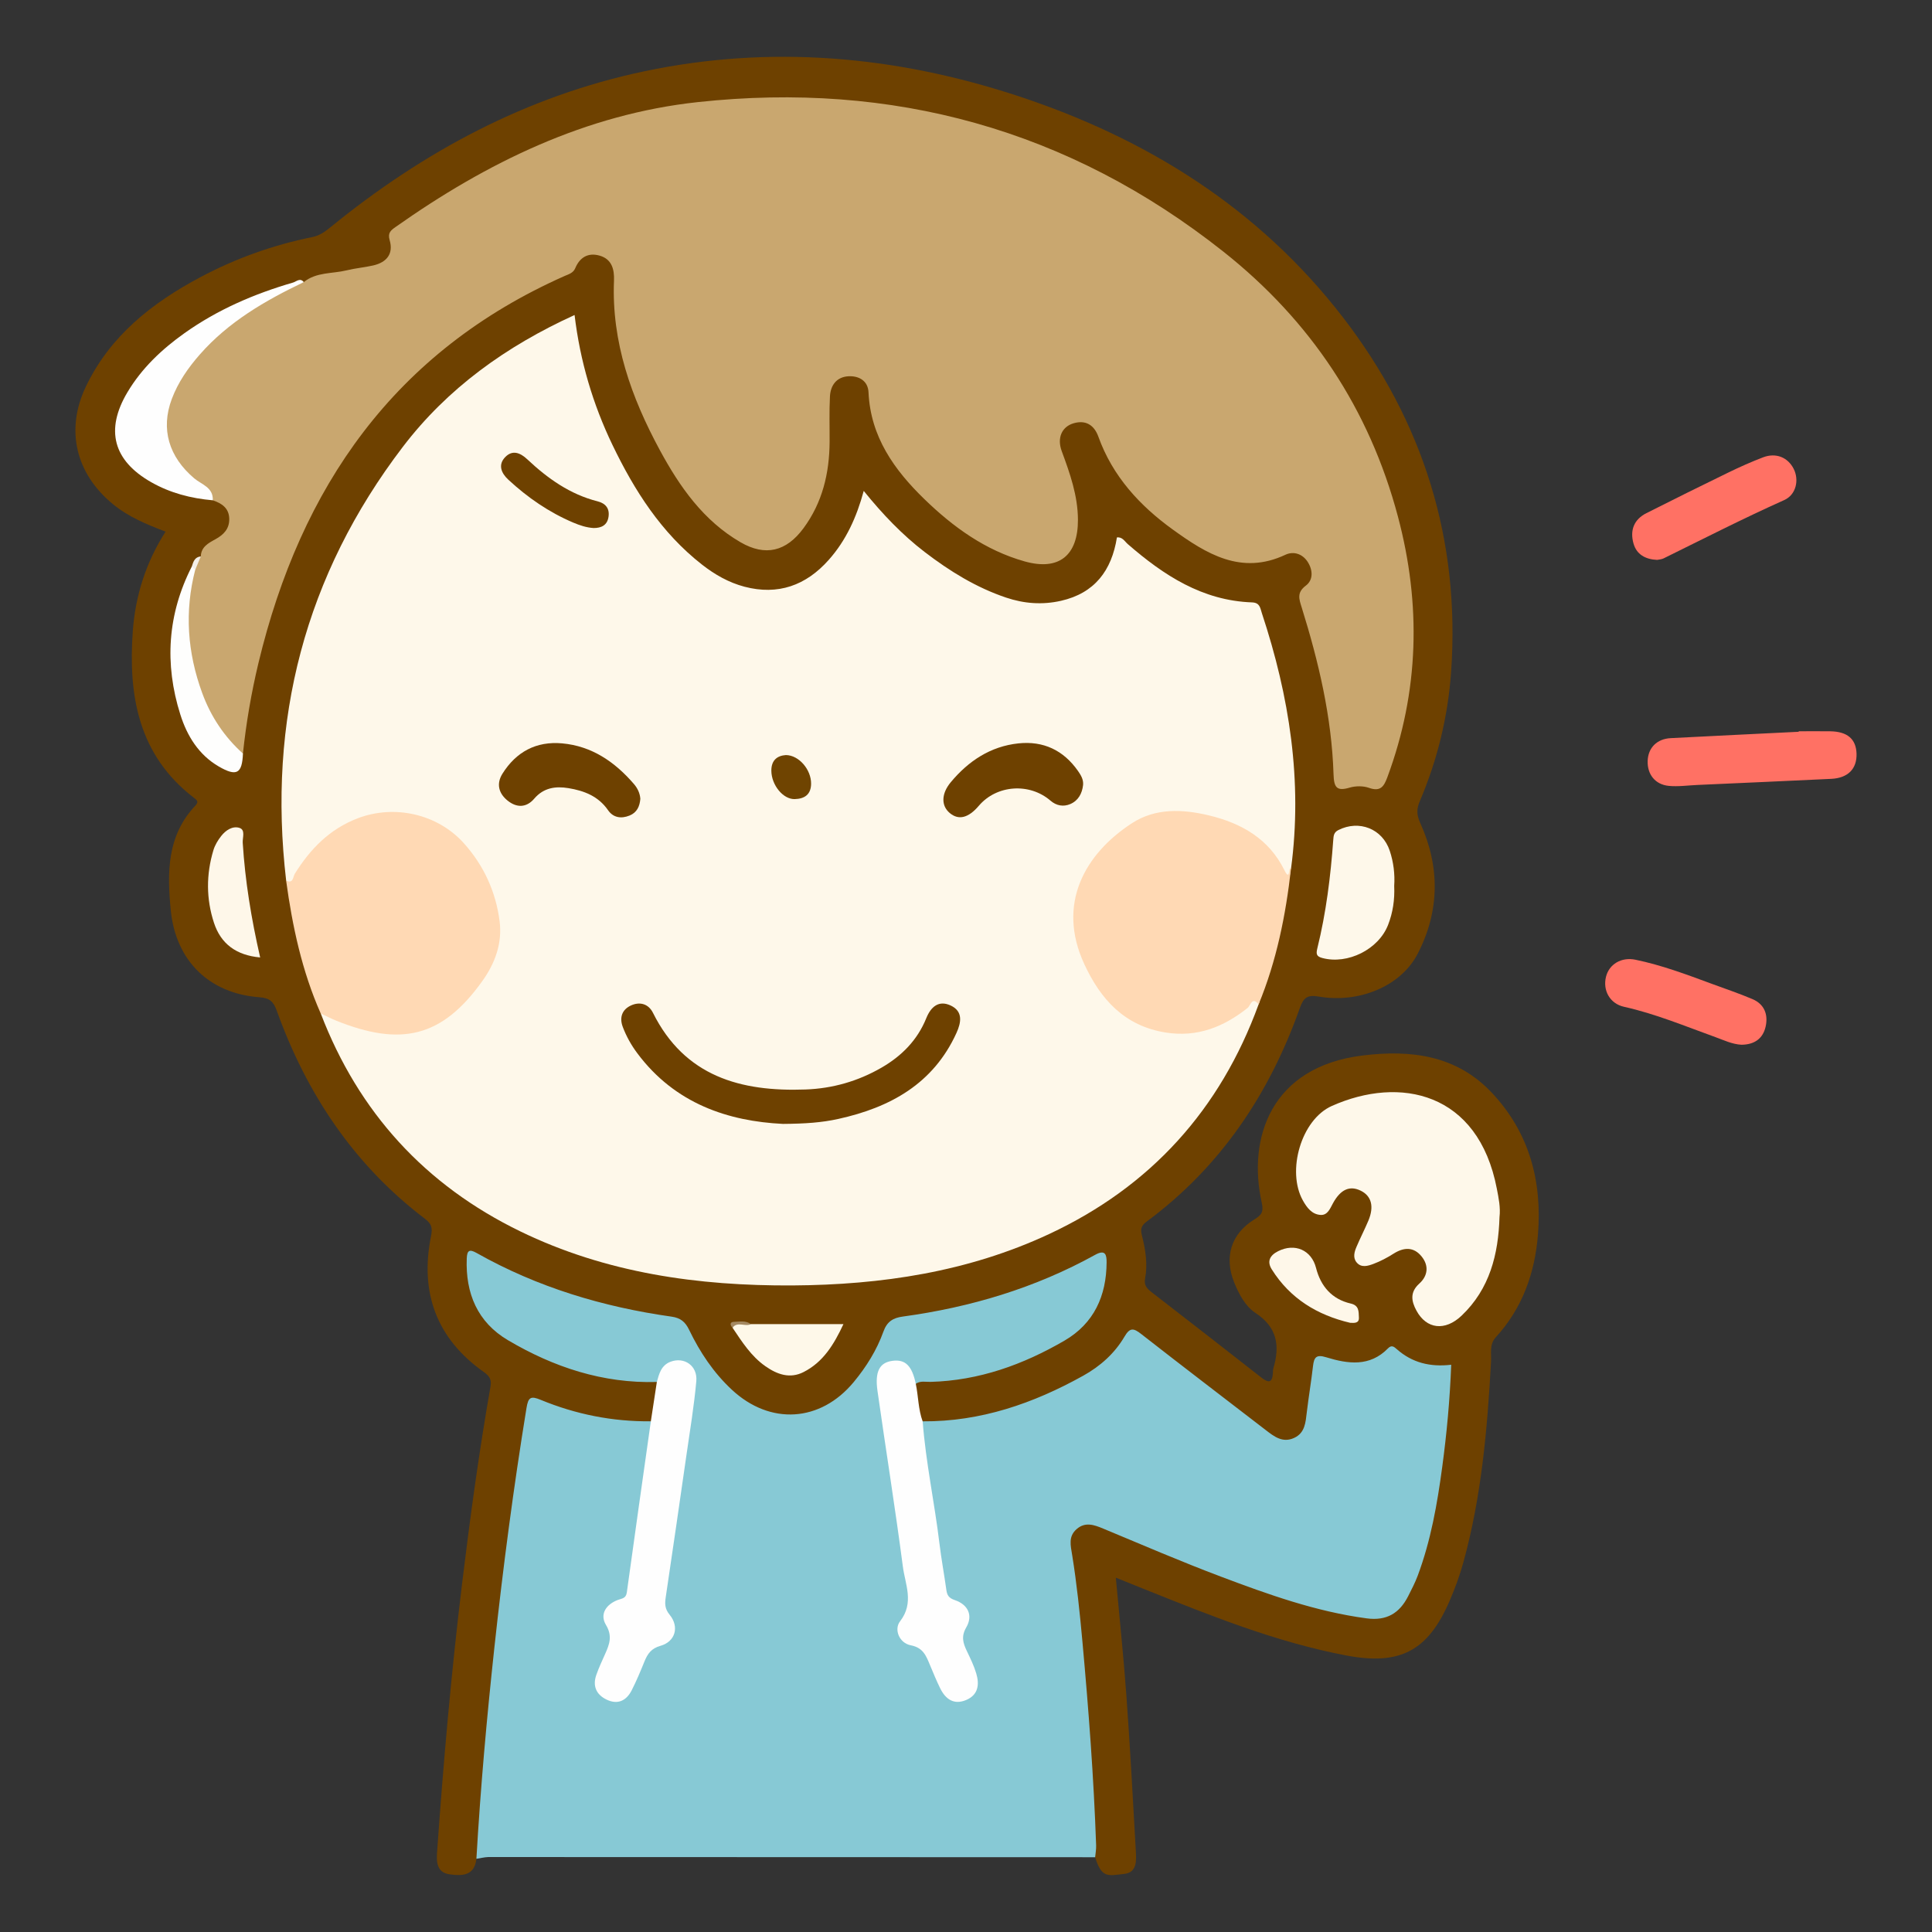 <?xml version="1.0" encoding="utf-8"?>
<!-- Generator: Adobe Illustrator 16.0.0, SVG Export Plug-In . SVG Version: 6.00 Build 0)  -->
<!DOCTYPE svg PUBLIC "-//W3C//DTD SVG 1.1//EN" "http://www.w3.org/Graphics/SVG/1.1/DTD/svg11.dtd">
<svg version="1.1" id="Layer_1" xmlns="http://www.w3.org/2000/svg" xmlns:xlink="http://www.w3.org/1999/xlink" x="0px" y="0px"
	 width="85px" height="85px" viewBox="0 0 85 85" enable-background="new 0 0 85 85" xml:space="preserve">
<rect x="0" y="0" width="85" height="85" fill="#333333" stroke="none"/>
<g id="Layer_1_1_">
	<g>
		<g>
			<path fill="#6E4100" d="M20.96,81.779c-0.084,0.761-0.636,0.758-1.181,0.683c-0.559-0.077-0.58-0.535-0.55-0.966
				c0.278-3.95,0.624-7.896,1.101-11.827c0.352-2.898,0.745-5.792,1.25-8.668c0.054-0.306-0.042-0.459-0.298-0.641
				c-2.082-1.474-2.816-3.497-2.32-5.97c0.072-0.359,0.034-0.542-0.258-0.763c-3.128-2.372-5.211-5.499-6.528-9.161
				c-0.145-0.403-0.308-0.557-0.77-0.592c-2.205-0.165-3.672-1.608-3.892-3.817c-0.163-1.651-0.175-3.29,1.083-4.615
				c0.167-0.176,0.061-0.246-0.079-0.353c-2.43-1.874-2.879-4.484-2.676-7.314c0.113-1.562,0.575-3.031,1.443-4.386
				c-0.844-0.32-1.634-0.65-2.31-1.203c-1.64-1.342-2.11-3.267-1.196-5.18c1.068-2.236,2.917-3.686,5.047-4.817
				c1.549-0.823,3.19-1.411,4.911-1.758c0.325-0.065,0.559-0.236,0.801-0.433c4.09-3.332,8.638-5.776,13.823-6.865
				c5.537-1.163,11.011-0.681,16.362,1.07c5.719,1.872,10.666,4.959,14.373,9.774c3.519,4.57,5.15,9.773,4.749,15.558
				c-0.137,1.974-0.6,3.886-1.378,5.711c-0.148,0.347-0.146,0.603,0.021,0.969c0.872,1.923,0.855,3.875-0.118,5.751
				c-0.735,1.419-2.569,2.186-4.352,1.878c-0.501-0.086-0.669,0.049-0.829,0.502c-1.339,3.779-3.486,6.988-6.738,9.397
				c-0.232,0.172-0.286,0.32-0.213,0.605c0.158,0.622,0.263,1.263,0.141,1.905c-0.058,0.302,0.092,0.446,0.293,0.602
				c1.61,1.247,3.221,2.493,4.822,3.751c0.338,0.266,0.486,0.217,0.509-0.211c0.004-0.065,0.003-0.135,0.021-0.197
				c0.292-0.989,0.172-1.803-0.785-2.432c-0.447-0.293-0.729-0.823-0.94-1.345c-0.448-1.11-0.14-2.134,0.875-2.763
				c0.317-0.196,0.433-0.321,0.337-0.749c-0.629-2.836,0.401-5.972,4.432-6.471c2.133-0.264,4.137-0.016,5.693,1.639
				c1.645,1.748,2.218,3.888,2.028,6.242c-0.136,1.694-0.685,3.237-1.854,4.514c-0.294,0.321-0.189,0.713-0.21,1.076
				c-0.163,2.964-0.419,5.915-1.207,8.791c-0.162,0.594-0.376,1.179-0.621,1.744c-0.951,2.194-2.179,2.836-4.536,2.391
				c-3.103-0.588-6.012-1.766-8.925-2.933c-0.386-0.155-0.771-0.312-1.219-0.492c0.162,1.785,0.344,3.498,0.467,5.215
				c0.162,2.251,0.284,4.504,0.41,6.756c0.023,0.434,0.085,0.996-0.503,1.062c-0.71,0.079-0.998,0.205-1.282-0.729
				c-0.138-0.161-0.181-0.353-0.178-0.557c0.026-1.816-0.159-3.622-0.286-5.429c-0.17-2.426-0.373-4.852-0.722-7.26
				c-0.073-0.506-0.142-0.973,0.316-1.33c0.479-0.373,0.964-0.212,1.44,0.005c2.623,1.19,5.308,2.225,8.054,3.095
				c1.056,0.334,2.126,0.609,3.229,0.749c0.896,0.114,1.475-0.258,1.858-1.054c0.319-0.663,0.562-1.349,0.742-2.058
				c0.595-2.348,0.807-4.75,0.991-7.155c0.022-0.286-0.092-0.411-0.359-0.438c-0.627-0.065-1.208-0.265-1.74-0.605
				c-0.207-0.133-0.411-0.142-0.617,0.01c-0.659,0.486-1.394,0.489-2.158,0.342c-0.735-0.141-0.735-0.13-0.862,0.633
				c-0.09,0.546-0.148,1.096-0.237,1.643c-0.189,1.172-0.994,1.529-1.953,0.831c-1.772-1.289-3.518-2.614-5.229-3.985
				c-0.603-0.482-0.608-0.484-1.094,0.115c-0.267,0.329-0.547,0.645-0.895,0.885c-2.157,1.493-4.536,2.373-7.161,2.557
				c-0.263,0.019-0.533,0.024-0.784-0.096c-0.383-0.477-0.376-1.036-0.341-1.601c0.124-0.387,0.456-0.363,0.764-0.381
				c1.958-0.113,3.775-0.692,5.494-1.621c1.182-0.639,1.846-1.617,2.021-2.938c0.025-0.195,0.1-0.414-0.066-0.568
				c-0.188-0.175-0.379-0.012-0.546,0.074c-2.521,1.307-5.196,2.126-8.006,2.514c-0.436,0.061-0.711,0.283-0.879,0.701
				c-0.314,0.784-0.757,1.502-1.297,2.153c-1.53,1.845-3.872,1.956-5.6,0.301c-0.762-0.73-1.366-1.568-1.859-2.488
				c-0.221-0.412-0.523-0.625-0.977-0.691c-2.805-0.412-5.475-1.248-7.993-2.559c-0.484-0.252-0.577-0.19-0.539,0.362
				c0.09,1.276,0.652,2.312,1.757,2.961c1.799,1.056,3.735,1.718,5.843,1.8c0.239,0.01,0.495-0.013,0.67,0.212
				c0.114,0.628,0.065,1.225-0.339,1.752c-0.84,0.305-1.664,0.029-2.485-0.097c-0.634-0.097-1.244-0.312-1.854-0.518
				c-0.853-0.289-0.897-0.267-1.032,0.59c-0.352,2.23-0.672,4.466-0.947,6.707c-0.428,3.492-0.744,6.995-1.051,10.5
				C21.219,80.452,21.377,81.162,20.96,81.779"/>
			<path fill="#87C9D5" d="M20.96,81.779c0.179-3.113,0.458-6.219,0.793-9.318c0.381-3.517,0.841-7.024,1.411-10.518
				c0.077-0.473,0.188-0.536,0.619-0.358c1.55,0.641,3.169,0.963,4.85,0.946c0.217,0.196,0.157,0.444,0.121,0.683
				c-0.312,2.104-0.626,4.206-0.913,6.312c-0.067,0.497-0.166,0.939-0.724,1.155c-0.297,0.114-0.398,0.458-0.261,0.74
				c0.292,0.6,0.072,1.118-0.167,1.648c-0.1,0.222-0.216,0.438-0.26,0.681c-0.066,0.364,0.03,0.673,0.383,0.832
				c0.382,0.171,0.634-0.038,0.82-0.353c0.136-0.229,0.26-0.467,0.351-0.716c0.209-0.576,0.483-1.07,1.088-1.352
				c0.389-0.181,0.529-0.579,0.265-0.953c-0.336-0.477-0.247-0.968-0.176-1.47c0.391-2.74,0.806-5.477,1.214-8.215
				c0.01-0.065,0.026-0.131,0.033-0.196c0.041-0.44,0.159-0.93-0.354-1.171c-0.523-0.245-0.75,0.187-0.996,0.528
				c-0.039,0.055-0.099,0.087-0.158,0.117c-2.375,0.069-4.54-0.65-6.551-1.838c-1.341-0.792-1.873-2.061-1.813-3.598
				c0.015-0.351,0.114-0.42,0.434-0.239c2.671,1.508,5.555,2.374,8.578,2.801c0.391,0.055,0.603,0.227,0.774,0.585
				c0.473,0.98,1.072,1.882,1.878,2.631c1.685,1.568,3.896,1.43,5.361-0.338c0.555-0.67,1.013-1.404,1.306-2.219
				c0.159-0.442,0.419-0.604,0.854-0.663c2.982-0.407,5.826-1.257,8.468-2.719c0.453-0.25,0.5,0.019,0.498,0.332
				c-0.007,1.474-0.553,2.69-1.855,3.447c-1.817,1.056-3.758,1.757-5.892,1.814c-0.216,0.006-0.445-0.058-0.646,0.083
				c-0.275-0.011-0.245-0.273-0.34-0.428c-0.173-0.278-0.404-0.413-0.724-0.329c-0.321,0.086-0.464,0.331-0.463,0.648
				c0.002,0.6,0.126,1.188,0.217,1.777c0.384,2.47,0.74,4.943,1.1,7.416c0.058,0.403,0.022,0.78-0.165,1.159
				c-0.299,0.603-0.201,0.897,0.397,1.163c0.356,0.158,0.556,0.405,0.704,0.743c0.161,0.364,0.291,0.743,0.483,1.093
				c0.193,0.351,0.463,0.648,0.901,0.453c0.423-0.188,0.422-0.579,0.317-0.972c-0.04-0.15-0.092-0.298-0.16-0.437
				c-0.277-0.568-0.47-1.131-0.217-1.779c0.125-0.32-0.033-0.627-0.352-0.773c-0.422-0.194-0.549-0.551-0.605-0.959
				c-0.297-2.125-0.606-4.247-0.927-6.369c-0.039-0.259-0.078-0.531,0.133-0.753c2.551,0.017,4.871-0.786,7.067-2.009
				c0.747-0.415,1.381-0.98,1.813-1.717c0.24-0.411,0.401-0.378,0.734-0.118c1.813,1.418,3.646,2.813,5.47,4.219
				c0.374,0.289,0.75,0.589,1.261,0.354c0.479-0.221,0.502-0.68,0.556-1.126c0.081-0.681,0.195-1.357,0.274-2.038
				c0.045-0.381,0.142-0.519,0.579-0.384c0.952,0.293,1.918,0.432,2.722-0.394c0.158-0.163,0.268-0.066,0.389,0.041
				c0.673,0.594,1.464,0.79,2.39,0.682c-0.058,1.521-0.195,3.017-0.396,4.503c-0.218,1.623-0.501,3.236-1.078,4.779
				c-0.116,0.31-0.271,0.605-0.42,0.901c-0.382,0.75-0.946,1.094-1.83,0.975c-2.234-0.299-4.334-1.054-6.422-1.841
				c-1.736-0.655-3.442-1.39-5.156-2.104c-0.408-0.171-0.8-0.312-1.178,0.018c-0.37,0.324-0.267,0.708-0.195,1.15
				c0.204,1.266,0.336,2.544,0.452,3.821c0.27,2.976,0.497,5.954,0.601,8.94c0.007,0.174-0.027,0.35-0.043,0.525
				c-8.9-0.003-17.801-0.007-26.701-0.008C21.309,81.708,21.134,81.755,20.96,81.779"/>
			<path fill="#FF7164" d="M79.136,32.173c0.464,0,0.928-0.006,1.393,0.001c0.748,0.012,1.131,0.342,1.151,0.982
				c0.021,0.67-0.376,1.075-1.114,1.11c-1.965,0.094-3.931,0.181-5.896,0.269c-0.419,0.019-0.842,0.081-1.255,0.04
				c-0.598-0.06-0.943-0.51-0.925-1.096c0.019-0.578,0.406-0.973,1.016-1.004c1.876-0.098,3.753-0.187,5.63-0.28
				C79.135,32.188,79.135,32.181,79.136,32.173"/>
		</g>
	</g>
	<path fill="#FF7164" d="M72.904,24.633c-0.521-0.026-0.9-0.241-1.036-0.719c-0.163-0.574,0.012-1.058,0.568-1.338
		c1.202-0.606,2.408-1.206,3.619-1.794c0.496-0.241,1.002-0.466,1.517-0.663c0.562-0.213,1.085,0.001,1.342,0.507
		c0.249,0.489,0.109,1.139-0.413,1.374c-1.794,0.804-3.543,1.697-5.305,2.565C73.101,24.613,72.983,24.616,72.904,24.633"/>
	<path fill="#FF7164" d="M76.615,45.964c-0.407-0.021-0.77-0.2-1.142-0.334c-1.329-0.479-2.634-1.026-4.022-1.335
		c-0.626-0.139-0.943-0.723-0.793-1.324c0.137-0.548,0.673-0.876,1.296-0.747c1.15,0.238,2.248,0.649,3.347,1.056
		c0.602,0.222,1.21,0.426,1.799,0.676c0.523,0.222,0.698,0.675,0.582,1.204C77.562,45.707,77.171,45.961,76.615,45.964"/>
	<path fill="#FEF8EA" d="M55.373,44.19c-1.688,4.629-4.747,8.015-9.214,10.102c-3.574,1.669-7.383,2.237-11.287,2.262
		c-4.153,0.024-8.205-0.542-11.986-2.381c-4.181-2.033-7.11-5.236-8.775-9.585c0.263-0.138,0.472,0.032,0.682,0.134
		c0.441,0.216,0.911,0.33,1.382,0.456c2.038,0.541,3.527-0.285,4.726-1.861c0.91-1.198,1.173-2.492,0.628-3.932
		c-0.51-1.344-1.222-2.516-2.591-3.13c-1.921-0.862-3.873-0.113-5.09,1.284c-0.29,0.333-0.531,0.708-0.782,1.071
		c-0.108,0.157-0.221,0.436-0.476,0.136c-0.824-7.045,0.827-13.441,5.135-19.089c1.966-2.577,4.545-4.427,7.554-5.798
		c0.243,2.029,0.804,3.92,1.666,5.714c0.967,2.01,2.15,3.867,3.939,5.266c0.562,0.44,1.179,0.792,1.87,0.974
		c1.475,0.388,2.705-0.054,3.703-1.176c0.765-0.858,1.229-1.878,1.544-3.039c0.82,1.015,1.687,1.926,2.689,2.694
		c1.094,0.837,2.255,1.555,3.571,1.999c0.796,0.269,1.601,0.327,2.418,0.142c1.483-0.336,2.23-1.333,2.461-2.788
		c0.241-0.03,0.338,0.171,0.478,0.293c1.579,1.374,3.283,2.487,5.466,2.565c0.353,0.013,0.359,0.251,0.434,0.476
		c1.211,3.657,1.796,7.385,1.282,11.239c-0.097,0.112,0.039,0.346-0.171,0.38c-0.148,0.024-0.22-0.133-0.279-0.245
		c-0.932-1.74-2.543-2.311-4.354-2.466c-1.055-0.09-2.008,0.268-2.8,0.988c-1.344,1.223-2.157,2.676-1.643,4.538
		c0.554,2.001,1.676,3.525,3.893,3.865c1.204,0.186,2.26-0.251,3.21-0.97c0.175-0.132,0.31-0.331,0.534-0.381
		C55.423,43.873,55.46,43.997,55.373,44.19"/>
	<path fill="#C9A76F" d="M8.835,24.479c0.012-0.418,0.338-0.587,0.635-0.75c0.374-0.204,0.628-0.467,0.616-0.912
		c-0.013-0.466-0.331-0.672-0.723-0.806c-0.451-0.544-1.085-0.891-1.523-1.458c-0.787-1.019-0.823-2.112-0.357-3.246
		c0.418-1.018,1.108-1.854,1.931-2.574c1.169-1.023,2.412-1.928,3.953-2.323c0.552-0.447,1.251-0.361,1.883-0.516
		c0.385-0.095,0.785-0.127,1.172-0.216c0.59-0.136,0.897-0.508,0.721-1.114c-0.094-0.324,0.055-0.432,0.266-0.581
		c4.017-2.836,8.37-4.959,13.294-5.491c8.558-0.924,16.324,1.197,23.118,6.577c3.835,3.036,6.422,6.921,7.681,11.653
		c1.028,3.863,0.938,7.698-0.464,11.474c-0.152,0.41-0.305,0.645-0.807,0.467c-0.256-0.091-0.59-0.088-0.854-0.01
		c-0.589,0.176-0.688-0.033-0.707-0.591c-0.08-2.515-0.655-4.944-1.4-7.335c-0.115-0.367-0.227-0.655,0.183-0.963
		c0.319-0.24,0.317-0.66,0.09-1.027c-0.238-0.384-0.643-0.492-0.987-0.331c-1.952,0.919-3.491-0.05-4.958-1.108
		c-1.45-1.046-2.65-2.345-3.273-4.083c-0.182-0.508-0.55-0.749-1.088-0.593c-0.521,0.151-0.741,0.645-0.524,1.23
		c0.361,0.978,0.707,1.952,0.712,3.015c0.006,1.57-0.831,2.258-2.345,1.833c-1.725-0.485-3.144-1.51-4.409-2.738
		c-1.329-1.289-2.37-2.743-2.46-4.7c-0.022-0.503-0.416-0.732-0.883-0.707c-0.522,0.029-0.789,0.398-0.814,0.888
		c-0.035,0.663-0.011,1.329-0.015,1.993c-0.008,1.382-0.313,2.672-1.15,3.806c-0.756,1.023-1.676,1.25-2.771,0.614
		c-1.631-0.947-2.673-2.436-3.544-4.044c-1.258-2.323-2.132-4.763-2.021-7.464c0.021-0.498-0.096-0.954-0.643-1.104
		c-0.499-0.138-0.864,0.081-1.062,0.557c-0.089,0.213-0.29,0.264-0.468,0.342C17.363,15.46,13.23,21.42,11.37,29.174
		c-0.314,1.311-0.541,2.639-0.682,3.981c-0.233,0.059-0.384-0.085-0.509-0.237c-1.906-2.31-2.531-4.901-1.704-7.808
		C8.582,24.892,8.644,24.648,8.835,24.479"/>
	<path fill="#FFD9B4" d="M55.373,44.19c-0.286-0.372-0.362,0.062-0.479,0.152c-1.062,0.843-2.22,1.305-3.607,1.085
		c-1.809-0.287-2.863-1.454-3.583-3.011c-1.226-2.653,0.029-4.851,2.092-6.195c1.04-0.678,2.23-0.625,3.391-0.347
		c1.427,0.34,2.64,1.032,3.316,2.401c0.274,0.557,0.171-0.195,0.296-0.06C56.568,40.266,56.164,42.274,55.373,44.19"/>
	<path fill="#FFD9B4" d="M12.589,38.746c0.321,0.145,0.298-0.171,0.382-0.306c0.683-1.094,1.536-1.972,2.779-2.443
		c1.593-0.604,3.489-0.2,4.658,1.102c0.876,0.976,1.411,2.142,1.574,3.444c0.119,0.959-0.202,1.836-0.757,2.613
		c-1.778,2.494-3.591,2.898-6.453,1.741c-0.226-0.092-0.441-0.205-0.662-0.309C13.285,42.724,12.864,40.754,12.589,38.746"/>
	<path fill="#FEF8EA" d="M65.972,53.55c-0.05,1.636-0.43,3.155-1.665,4.331c-0.733,0.698-1.549,0.595-1.988-0.217
		c-0.228-0.418-0.295-0.813,0.125-1.192c0.38-0.343,0.426-0.789,0.104-1.189c-0.349-0.435-0.783-0.415-1.241-0.125
		c-0.277,0.176-0.574,0.333-0.881,0.448c-0.24,0.09-0.535,0.184-0.741-0.066c-0.174-0.211-0.098-0.468-0.001-0.693
		c0.164-0.386,0.357-0.759,0.52-1.146c0.259-0.62,0.134-1.083-0.335-1.314c-0.484-0.239-0.888-0.06-1.221,0.546
		c-0.128,0.231-0.234,0.535-0.542,0.519c-0.387-0.02-0.611-0.323-0.787-0.64c-0.717-1.286-0.078-3.55,1.273-4.153
		c2.997-1.339,6.445-0.615,7.262,3.637C65.933,52.704,66.022,53.121,65.972,53.55"/>
	<path fill="#FEFEFE" d="M28.898,60.804c0.101-0.365,0.191-0.737,0.603-0.893c0.604-0.228,1.195,0.176,1.134,0.856
		c-0.099,1.097-0.281,2.186-0.438,3.276c-0.297,2.073-0.597,4.146-0.906,6.219c-0.044,0.293-0.047,0.515,0.17,0.78
		c0.436,0.531,0.252,1.183-0.402,1.367c-0.409,0.116-0.567,0.351-0.705,0.688c-0.174,0.43-0.353,0.859-0.563,1.271
		c-0.232,0.456-0.612,0.643-1.101,0.409c-0.462-0.222-0.627-0.605-0.451-1.098c0.11-0.312,0.251-0.612,0.386-0.915
		c0.188-0.421,0.329-0.787,0.034-1.276c-0.282-0.471,0.006-0.895,0.512-1.093c0.185-0.071,0.369-0.061,0.407-0.336
		c0.345-2.511,0.703-5.021,1.057-7.53C28.722,61.955,28.81,61.379,28.898,60.804"/>
	<path fill="#FEFEFE" d="M40.594,62.538c0.138,1.808,0.523,3.58,0.739,5.377c0.082,0.679,0.208,1.352,0.302,2.029
		c0.032,0.238,0.104,0.363,0.371,0.453c0.59,0.199,0.81,0.68,0.505,1.203c-0.235,0.402-0.137,0.697,0.03,1.046
		c0.152,0.319,0.31,0.641,0.41,0.978c0.146,0.486,0.09,0.945-0.446,1.17c-0.531,0.223-0.897-0.03-1.133-0.501
		c-0.168-0.336-0.308-0.686-0.454-1.031c-0.169-0.401-0.294-0.77-0.848-0.876c-0.511-0.098-0.744-0.702-0.473-1.052
		c0.634-0.818,0.229-1.619,0.126-2.405c-0.338-2.581-0.75-5.153-1.117-7.731c-0.123-0.865,0.094-1.255,0.664-1.328
		c0.563-0.072,0.854,0.217,1.022,1.016C40.405,61.434,40.398,62.004,40.594,62.538"/>
	<path fill="#FEFEFE" d="M13.366,12.412c-1.7,0.813-3.315,1.747-4.578,3.188c-0.513,0.585-0.952,1.217-1.228,1.949
		c-0.5,1.327-0.13,2.552,0.986,3.497c0.317,0.269,0.844,0.394,0.816,0.965c-0.957-0.083-1.871-0.319-2.71-0.797
		c-1.674-0.952-2.028-2.302-1.049-3.95c0.633-1.066,1.515-1.896,2.514-2.607c1.454-1.034,3.07-1.73,4.776-2.226
		C13.032,12.393,13.203,12.205,13.366,12.412"/>
	<path fill="#FEF8EA" d="M61.339,38.974c0.027,0.609-0.058,1.175-0.269,1.717c-0.419,1.081-1.78,1.755-2.891,1.458
		c-0.258-0.068-0.284-0.173-0.223-0.422c0.388-1.569,0.585-3.168,0.702-4.777c0.014-0.183,0.024-0.33,0.225-0.431
		c0.911-0.459,1.937-0.06,2.26,0.911C61.312,37.938,61.374,38.465,61.339,38.974"/>
	<path fill="#FEFEFD" d="M8.588,25.071c-0.475,1.836-0.343,3.639,0.305,5.411c0.379,1.038,0.973,1.932,1.796,2.672
		c-0.036,0.884-0.278,1.024-1.064,0.568c-0.887-0.515-1.396-1.35-1.691-2.285c-0.706-2.232-0.566-4.42,0.51-6.523
		C8.567,24.896,8.645,24.921,8.588,25.071"/>
	<path fill="#FEF7E9" d="M11.446,42.124c-1.061-0.096-1.732-0.606-2.033-1.526c-0.344-1.049-0.345-2.127-0.025-3.19
		c0.067-0.226,0.199-0.444,0.347-0.631c0.196-0.25,0.498-0.449,0.799-0.354c0.275,0.087,0.13,0.431,0.145,0.657
		C10.784,38.756,11.054,40.408,11.446,42.124"/>
	<path fill="#FEF8E9" d="M33.036,58.256c1.321,0,2.643,0,4.072,0c-0.421,0.9-0.892,1.672-1.756,2.11
		c-0.601,0.305-1.16,0.104-1.674-0.255c-0.63-0.439-1.033-1.076-1.451-1.698C32.43,58.01,32.762,58.28,33.036,58.256"/>
	<path fill="#FEF7E9" d="M59.4,58.198c-1.449-0.341-2.642-1.068-3.447-2.35c-0.215-0.341-0.098-0.611,0.277-0.8
		c0.741-0.373,1.471-0.047,1.67,0.735c0.205,0.804,0.694,1.377,1.529,1.568c0.374,0.085,0.344,0.364,0.357,0.61
		C59.802,58.221,59.594,58.209,59.4,58.198"/>
	<path fill="#A48963" d="M33.036,58.256c-0.254,0.131-0.585-0.135-0.809,0.157c-0.124-0.125-0.113-0.255,0.065-0.258
		C32.541,58.15,32.808,58.085,33.036,58.256"/>
	<path fill="#F4F0E9" d="M8.588,25.071c-0.049-0.052-0.098-0.104-0.146-0.156c0.062-0.208,0.129-0.41,0.393-0.436
		C8.753,24.677,8.671,24.874,8.588,25.071"/>
	<path fill="#6E4100" d="M34.445,49.447c-2.394-0.117-4.744-0.88-6.407-3.11c-0.265-0.354-0.481-0.74-0.639-1.158
		c-0.16-0.427-0.02-0.769,0.364-0.944c0.379-0.173,0.763-0.078,0.964,0.324c1.398,2.802,3.862,3.479,6.714,3.374
		c1.19-0.043,2.311-0.365,3.344-0.962c0.886-0.512,1.577-1.21,1.967-2.174c0.202-0.501,0.549-0.807,1.078-0.557
		c0.541,0.255,0.463,0.738,0.252,1.202c-1.02,2.244-2.92,3.284-5.203,3.787C36.164,49.387,35.436,49.44,34.445,49.447"/>
	<path fill="#6E4100" d="M28.172,35.143c-0.026,0.33-0.147,0.605-0.473,0.737c-0.368,0.149-0.719,0.097-0.947-0.234
		c-0.427-0.618-1.052-0.857-1.743-0.971c-0.569-0.093-1.092-0.021-1.505,0.463c-0.346,0.405-0.776,0.407-1.176,0.082
		c-0.391-0.317-0.498-0.739-0.223-1.179c0.604-0.966,1.491-1.439,2.628-1.336c1.306,0.119,2.313,0.813,3.151,1.781
		C28.045,34.671,28.153,34.89,28.172,35.143"/>
	<path fill="#6E4100" d="M47.651,34.537c-0.042,0.376-0.213,0.688-0.562,0.838c-0.3,0.129-0.611,0.076-0.87-0.148
		c-0.925-0.8-2.37-0.698-3.155,0.224c-0.459,0.54-0.892,0.646-1.282,0.316c-0.383-0.324-0.369-0.854,0.051-1.356
		c0.779-0.933,1.742-1.573,2.97-1.705c1.103-0.118,1.989,0.303,2.628,1.218C47.557,34.107,47.674,34.297,47.651,34.537"/>
	<path fill="#6E4100" d="M26.113,23.231c-0.317-0.02-0.609-0.119-0.895-0.24c-1.068-0.454-2.009-1.103-2.856-1.889
		c-0.31-0.287-0.459-0.651-0.139-0.987c0.319-0.334,0.662-0.203,0.981,0.098c0.893,0.839,1.875,1.537,3.089,1.844
		c0.349,0.089,0.534,0.312,0.48,0.678C26.719,23.109,26.456,23.234,26.113,23.231"/>
	<path fill="#6F4401" d="M34.576,33.22c0.579,0.005,1.113,0.646,1.109,1.257c-0.003,0.472-0.278,0.668-0.72,0.68
		c-0.509,0.014-1.024-0.613-1.029-1.249C33.933,33.433,34.21,33.244,34.576,33.22"/>
</g>
</svg>
